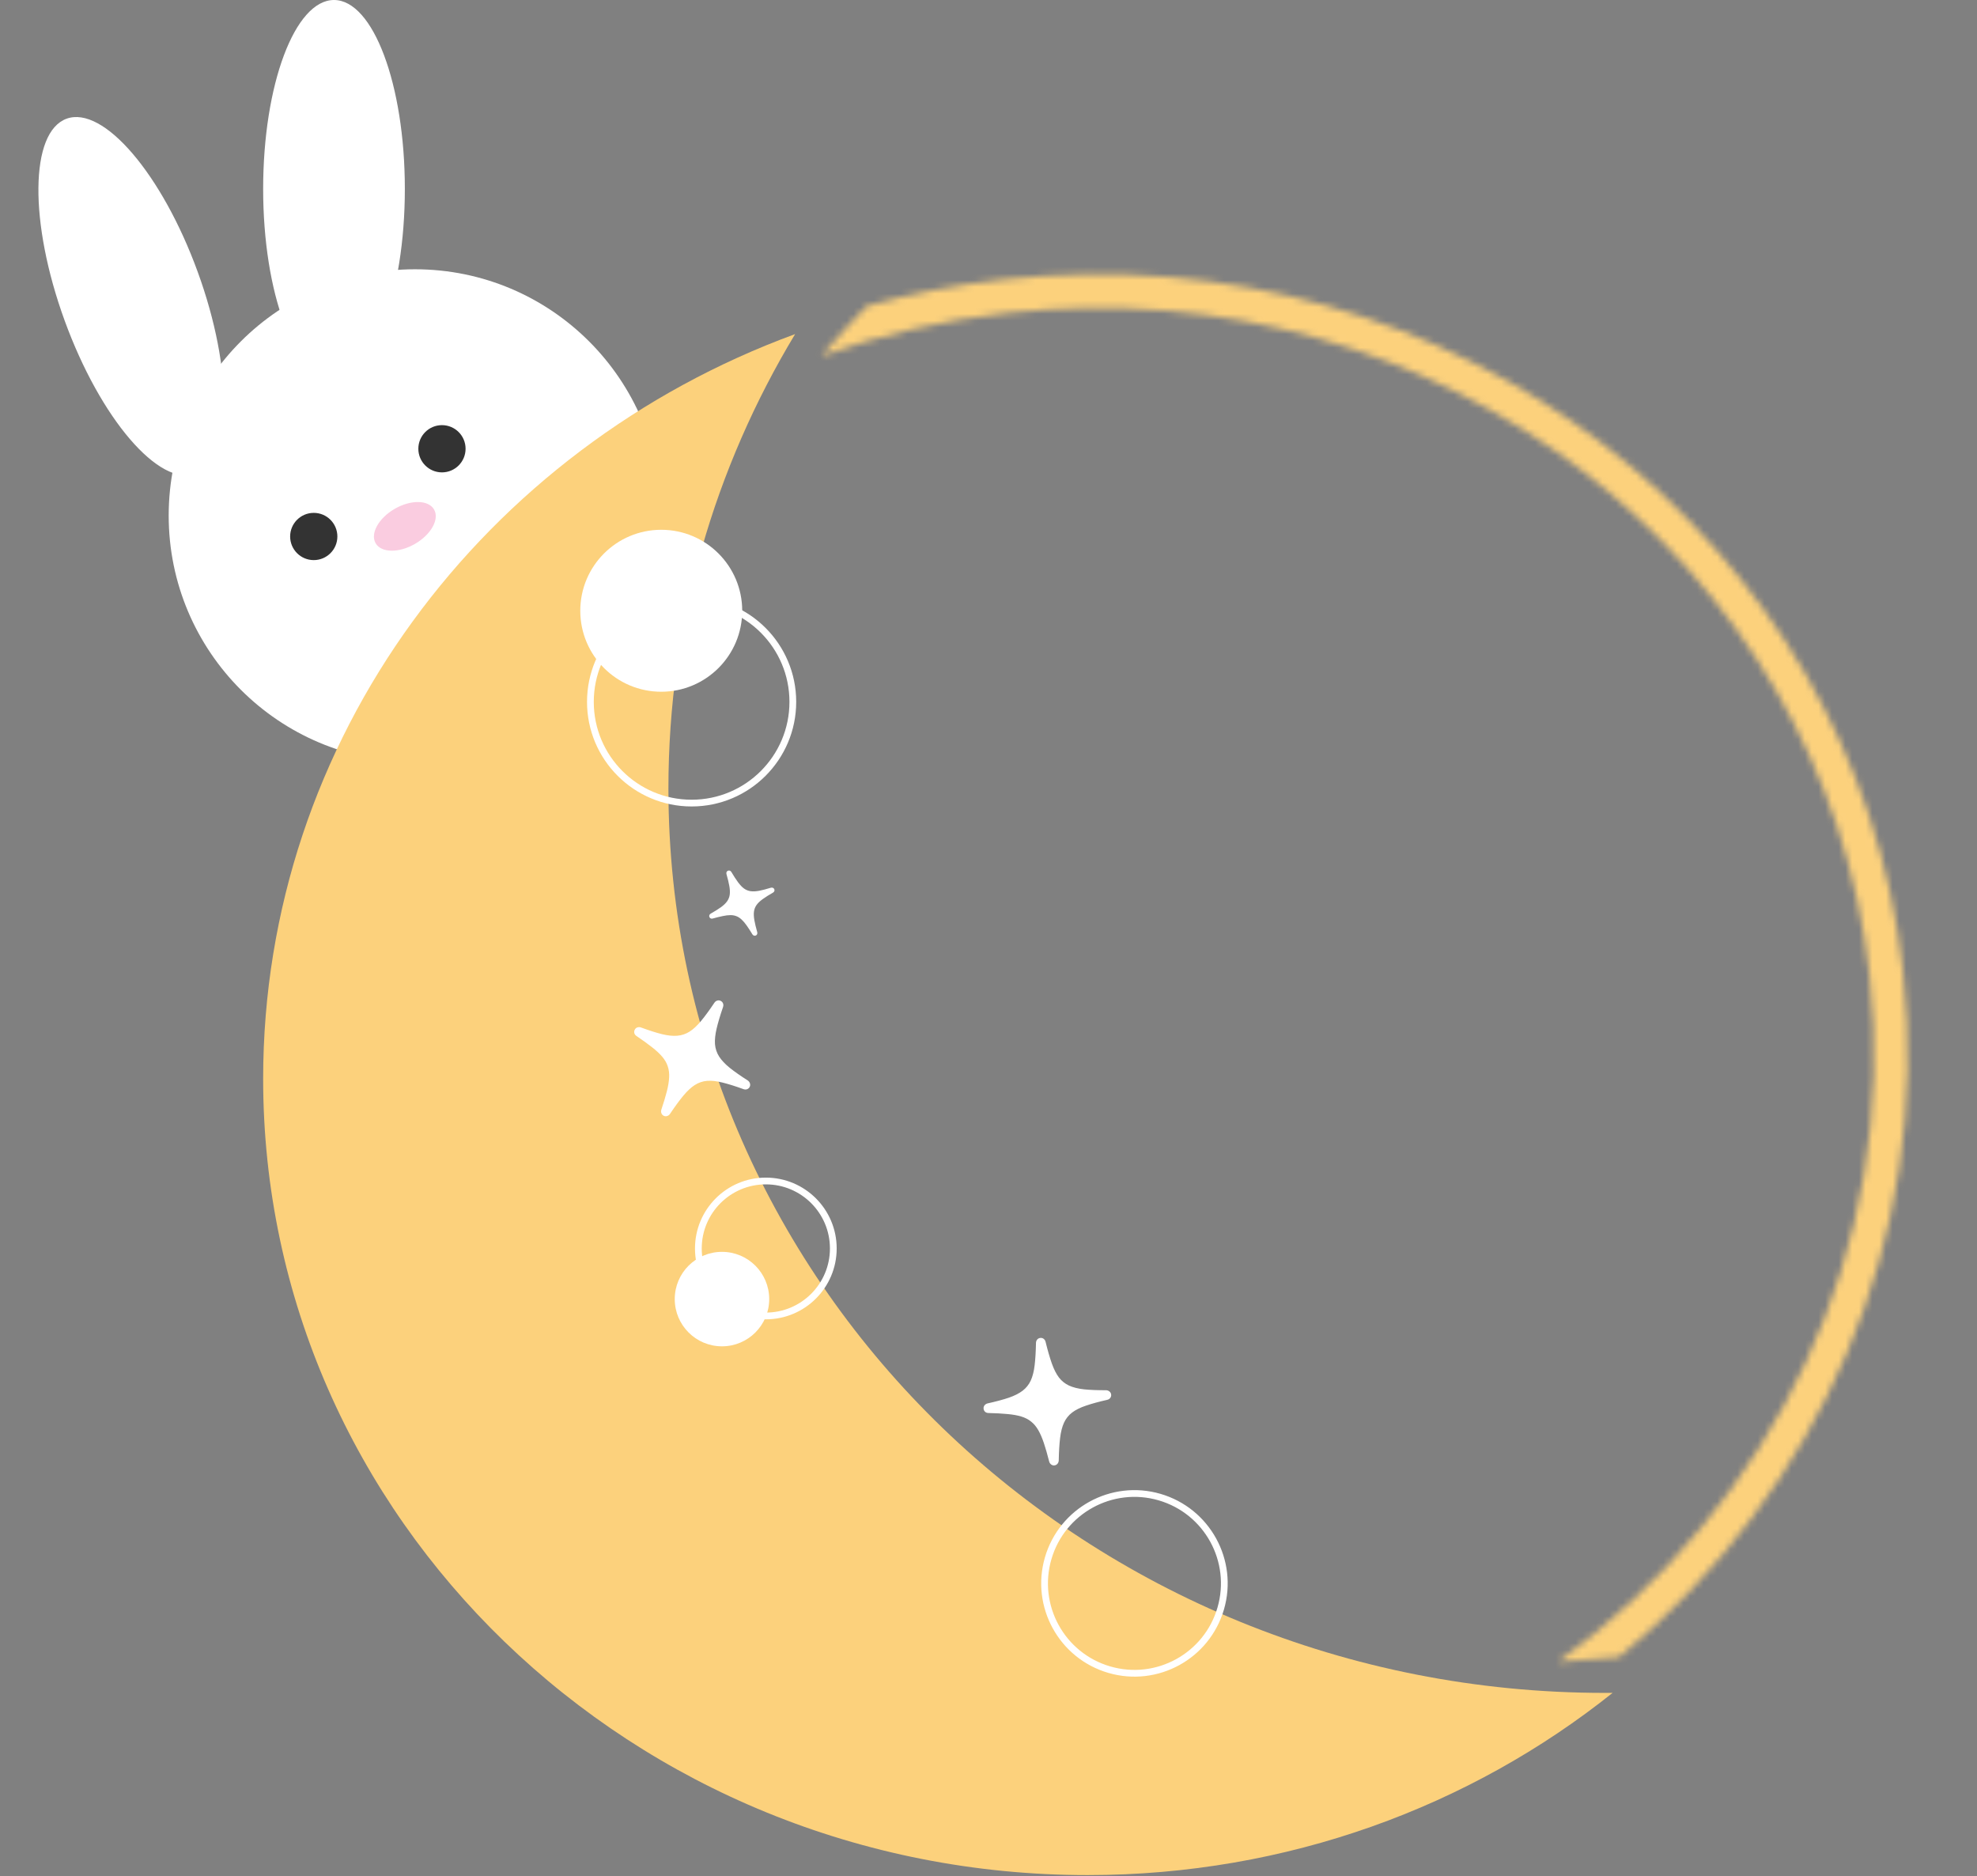 <svg width="293" height="278" viewBox="0 0 293 278" fill="none" xmlns="http://www.w3.org/2000/svg">
<rect x="0" y="0" width="293" height="278" fill="#808080" stroke="none"/>
<circle cx="61.5" cy="76.403" r="36.5" fill="white"/>
<ellipse cx="49.5" cy="28" rx="10.5" ry="28" fill="white"/>
<ellipse cx="19.443" cy="43.903" rx="10.5" ry="28" transform="rotate(-20 19.443 43.903)" fill="white"/>
<circle cx="65.5" cy="66.5" r="3.5" fill="#333333"/>
<circle cx="46.5" cy="79.5" r="3.5" fill="#333333"/>
<ellipse cx="60" cy="78" rx="5" ry="3" transform="rotate(-30 60 78)" fill="#FAC7DD" fill-opacity="0.9"/>
<path fill-rule="evenodd" clip-rule="evenodd" d="M117.842 49.507C71.756 66.399 39 109.438 39 159.864C39 225.034 93.71 277.864 161.197 277.864C190.758 277.864 217.866 267.729 239 250.86C238.61 250.863 238.22 250.864 237.829 250.864C161.191 250.864 99.063 190.871 99.063 116.864C99.063 92.309 105.903 69.297 117.842 49.507Z" fill="#FCD17C"/>
<path d="M98.362 165.341C98.199 165.26 98.086 165.135 98.025 164.966C97.96 164.804 97.957 164.627 98.014 164.438C98.361 163.403 98.633 162.496 98.832 161.715C99.031 160.934 99.144 160.245 99.171 159.648C99.201 159.045 99.131 158.498 98.961 158.007C98.799 157.512 98.526 157.038 98.14 156.585C97.754 156.132 97.249 155.663 96.625 155.179C96.003 154.689 95.249 154.144 94.362 153.543C94.19 153.436 94.075 153.295 94.016 153.121C93.966 152.943 93.983 152.77 94.067 152.601C94.151 152.432 94.277 152.316 94.446 152.255C94.623 152.19 94.808 152.191 95 152.258C96.198 152.7 97.227 153.028 98.087 153.244C98.955 153.457 99.715 153.537 100.367 153.482C101.025 153.431 101.634 153.228 102.195 152.874C102.759 152.514 103.332 151.981 103.916 151.275C104.499 150.569 105.155 149.67 105.886 148.579C106.002 148.419 106.144 148.315 106.313 148.268C106.482 148.221 106.648 148.238 106.811 148.319C106.974 148.4 107.088 148.522 107.153 148.684C107.217 148.847 107.221 149.023 107.163 149.213C106.736 150.454 106.417 151.521 106.207 152.413C105.997 153.304 105.917 154.082 105.965 154.745C106.022 155.406 106.227 156.013 106.578 156.565C106.934 157.12 107.46 157.679 108.155 158.242C108.852 158.799 109.739 159.421 110.816 160.107C110.979 160.218 111.089 160.363 111.144 160.543C111.203 160.718 111.191 160.89 111.107 161.059C111.023 161.228 110.892 161.345 110.715 161.409C110.54 161.468 110.361 161.463 110.177 161.393C108.976 160.957 107.942 160.633 107.074 160.42C106.208 160.201 105.447 160.117 104.789 160.169C104.137 160.223 103.529 160.43 102.965 160.79C102.41 161.147 101.841 161.678 101.258 162.385C100.677 163.085 100.022 163.981 99.291 165.072C99.176 165.232 99.033 165.336 98.865 165.383C98.693 165.436 98.525 165.422 98.362 165.341Z" fill="white"/>
<path d="M112.011 138.633C111.919 138.672 111.827 138.675 111.734 138.641C111.643 138.61 111.568 138.549 111.509 138.457C111.198 137.943 110.915 137.506 110.658 137.145C110.401 136.784 110.153 136.491 109.912 136.267C109.67 136.04 109.416 135.874 109.149 135.771C108.884 135.663 108.588 135.609 108.261 135.609C107.934 135.609 107.557 135.654 107.132 135.744C106.705 135.83 106.208 135.952 105.641 136.11C105.535 136.144 105.435 136.142 105.34 136.105C105.248 136.063 105.182 135.994 105.141 135.899C105.1 135.803 105.096 135.709 105.13 135.616C105.166 135.519 105.233 135.442 105.329 135.385C105.941 135.04 106.445 134.726 106.841 134.442C107.24 134.154 107.543 133.863 107.753 133.571C107.965 133.277 108.097 132.949 108.149 132.588C108.198 132.223 108.179 131.793 108.091 131.297C108.002 130.801 107.859 130.206 107.662 129.511C107.636 129.406 107.643 129.309 107.683 129.221C107.723 129.134 107.79 129.07 107.882 129.031C107.974 128.991 108.066 128.987 108.157 129.018C108.248 129.049 108.323 129.11 108.382 129.202C108.75 129.823 109.084 130.336 109.383 130.741C109.682 131.147 109.98 131.457 110.275 131.673C110.573 131.884 110.9 132.015 111.256 132.064C111.616 132.112 112.037 132.091 112.52 132C113.002 131.906 113.579 131.755 114.25 131.548C114.354 131.519 114.454 131.525 114.55 131.566C114.644 131.603 114.711 131.669 114.752 131.765C114.793 131.86 114.796 131.957 114.76 132.054C114.722 132.148 114.656 132.221 114.562 132.274C113.952 132.622 113.447 132.94 113.049 133.228C112.649 133.513 112.343 133.803 112.13 134.097C111.921 134.39 111.791 134.718 111.742 135.083C111.694 135.442 111.714 135.87 111.802 136.366C111.89 136.859 112.032 137.452 112.229 138.147C112.255 138.253 112.248 138.35 112.208 138.437C112.169 138.528 112.103 138.593 112.011 138.633Z" fill="white"/>
<path d="M156.274 217.151C156.093 217.171 155.931 217.127 155.788 217.018C155.645 216.916 155.547 216.77 155.493 216.58C155.225 215.522 154.964 214.611 154.708 213.847C154.453 213.083 154.176 212.442 153.876 211.925C153.575 211.402 153.22 210.979 152.811 210.658C152.408 210.329 151.922 210.079 151.352 209.906C150.783 209.734 150.104 209.613 149.317 209.543C148.529 209.467 147.6 209.416 146.529 209.391C146.327 209.394 146.153 209.338 146.01 209.223C145.872 209.1 145.792 208.946 145.771 208.758C145.75 208.57 145.794 208.405 145.903 208.262C146.017 208.112 146.173 208.012 146.371 207.964C147.617 207.688 148.661 207.408 149.5 207.125C150.346 206.835 151.028 206.49 151.547 206.092C152.073 205.693 152.476 205.193 152.756 204.592C153.036 203.984 153.23 203.226 153.338 202.316C153.447 201.407 153.513 200.296 153.538 198.983C153.549 198.785 153.612 198.621 153.729 198.49C153.845 198.359 153.994 198.284 154.175 198.263C154.356 198.243 154.518 198.284 154.661 198.386C154.803 198.489 154.901 198.635 154.955 198.825C155.267 200.101 155.576 201.17 155.881 202.034C156.187 202.897 156.54 203.595 156.939 204.127C157.345 204.652 157.845 205.051 158.438 205.326C159.039 205.6 159.783 205.786 160.672 205.884C161.56 205.975 162.642 206.018 163.919 206.014C164.116 206.018 164.287 206.081 164.431 206.203C164.575 206.318 164.657 206.469 164.678 206.657C164.699 206.844 164.652 207.013 164.538 207.164C164.423 207.307 164.27 207.4 164.078 207.441C162.832 207.723 161.786 208.01 160.94 208.3C160.094 208.584 159.408 208.926 158.883 209.325C158.364 209.723 157.964 210.226 157.685 210.834C157.411 211.434 157.22 212.189 157.111 213.098C157.002 214.001 156.935 215.109 156.91 216.422C156.9 216.62 156.836 216.784 156.72 216.915C156.604 217.052 156.455 217.131 156.274 217.151Z" fill="white"/>
<mask id="path-11-inside-1_542_1447" fill="white">
<path fill-rule="evenodd" clip-rule="evenodd" d="M121.747 52.739C130.436 49.62 139.651 47.451 149.273 46.379C213.208 39.259 270.257 83.346 277.057 144.405C281.578 184.997 262.786 223.156 230.896 246.271C233.909 246.122 236.939 245.879 239.983 245.54C239.987 245.54 239.99 245.539 239.994 245.539C269.485 221.145 286.463 183.682 282.027 143.852C274.901 79.869 215.217 34.004 148.719 41.41C141.76 42.185 135.002 43.513 128.487 45.343C126.137 47.729 123.889 50.197 121.747 52.739Z"/>
</mask>
<path d="M121.747 52.739L117.923 49.517L105.957 63.72L123.437 57.445L121.747 52.739ZM230.896 246.271L227.962 242.223L214.337 252.098L231.144 251.265L230.896 246.271ZM239.994 245.539L240.548 250.508L242.031 250.343L243.181 249.391L239.994 245.539ZM128.487 45.343L127.135 40.529L125.856 40.888L124.924 41.835L128.487 45.343ZM148.719 41.41C138.708 42.525 129.112 44.782 120.058 48.033L123.437 57.445C131.76 54.456 140.594 52.377 149.826 51.349L148.719 41.41ZM282.027 143.852C274.901 79.871 215.219 34.004 148.719 41.41L149.826 51.349C211.197 44.514 265.613 86.82 272.088 144.959L282.027 143.852ZM233.83 250.319C267.064 226.231 286.762 186.367 282.027 143.852L272.088 144.959C276.395 183.626 258.509 220.081 227.962 242.223L233.83 250.319ZM239.429 240.571C236.487 240.898 233.559 241.133 230.649 241.277L231.144 251.265C234.259 251.111 237.391 250.86 240.536 250.509L239.429 240.571ZM239.44 240.569C239.435 240.57 239.433 240.57 239.429 240.571L240.536 250.509C240.54 250.509 240.545 250.508 240.548 250.508L239.44 240.569ZM243.181 249.391C273.872 224.005 291.632 184.928 286.996 143.298L277.057 144.405C281.293 182.437 265.099 218.285 236.807 241.686L243.181 249.391ZM286.996 143.298C279.545 76.392 217.226 28.749 148.166 36.441L149.273 46.379C213.208 39.259 270.257 83.346 277.057 144.405L286.996 143.298ZM148.166 36.441C140.936 37.246 133.911 38.626 127.135 40.529L129.839 50.156C136.093 48.4 142.584 47.124 149.273 46.379L148.166 36.441ZM125.571 55.96C127.629 53.518 129.79 51.146 132.05 48.85L124.924 41.835C122.484 44.313 120.149 46.876 117.923 49.517L125.571 55.96Z" fill="#FCD17C" mask="url(#path-11-inside-1_542_1447)"/>
<circle cx="113.5" cy="185.007" r="10" stroke="white"/>
<circle cx="102.5" cy="104.007" r="15" stroke="white"/>
<circle cx="168.13" cy="234.637" r="13.317" transform="rotate(16.243 168.13 234.637)" stroke="white"/>
<circle cx="107" cy="192.507" r="7" fill="white"/>
<circle cx="98" cy="90.507" r="12" fill="white"/>
</svg>
